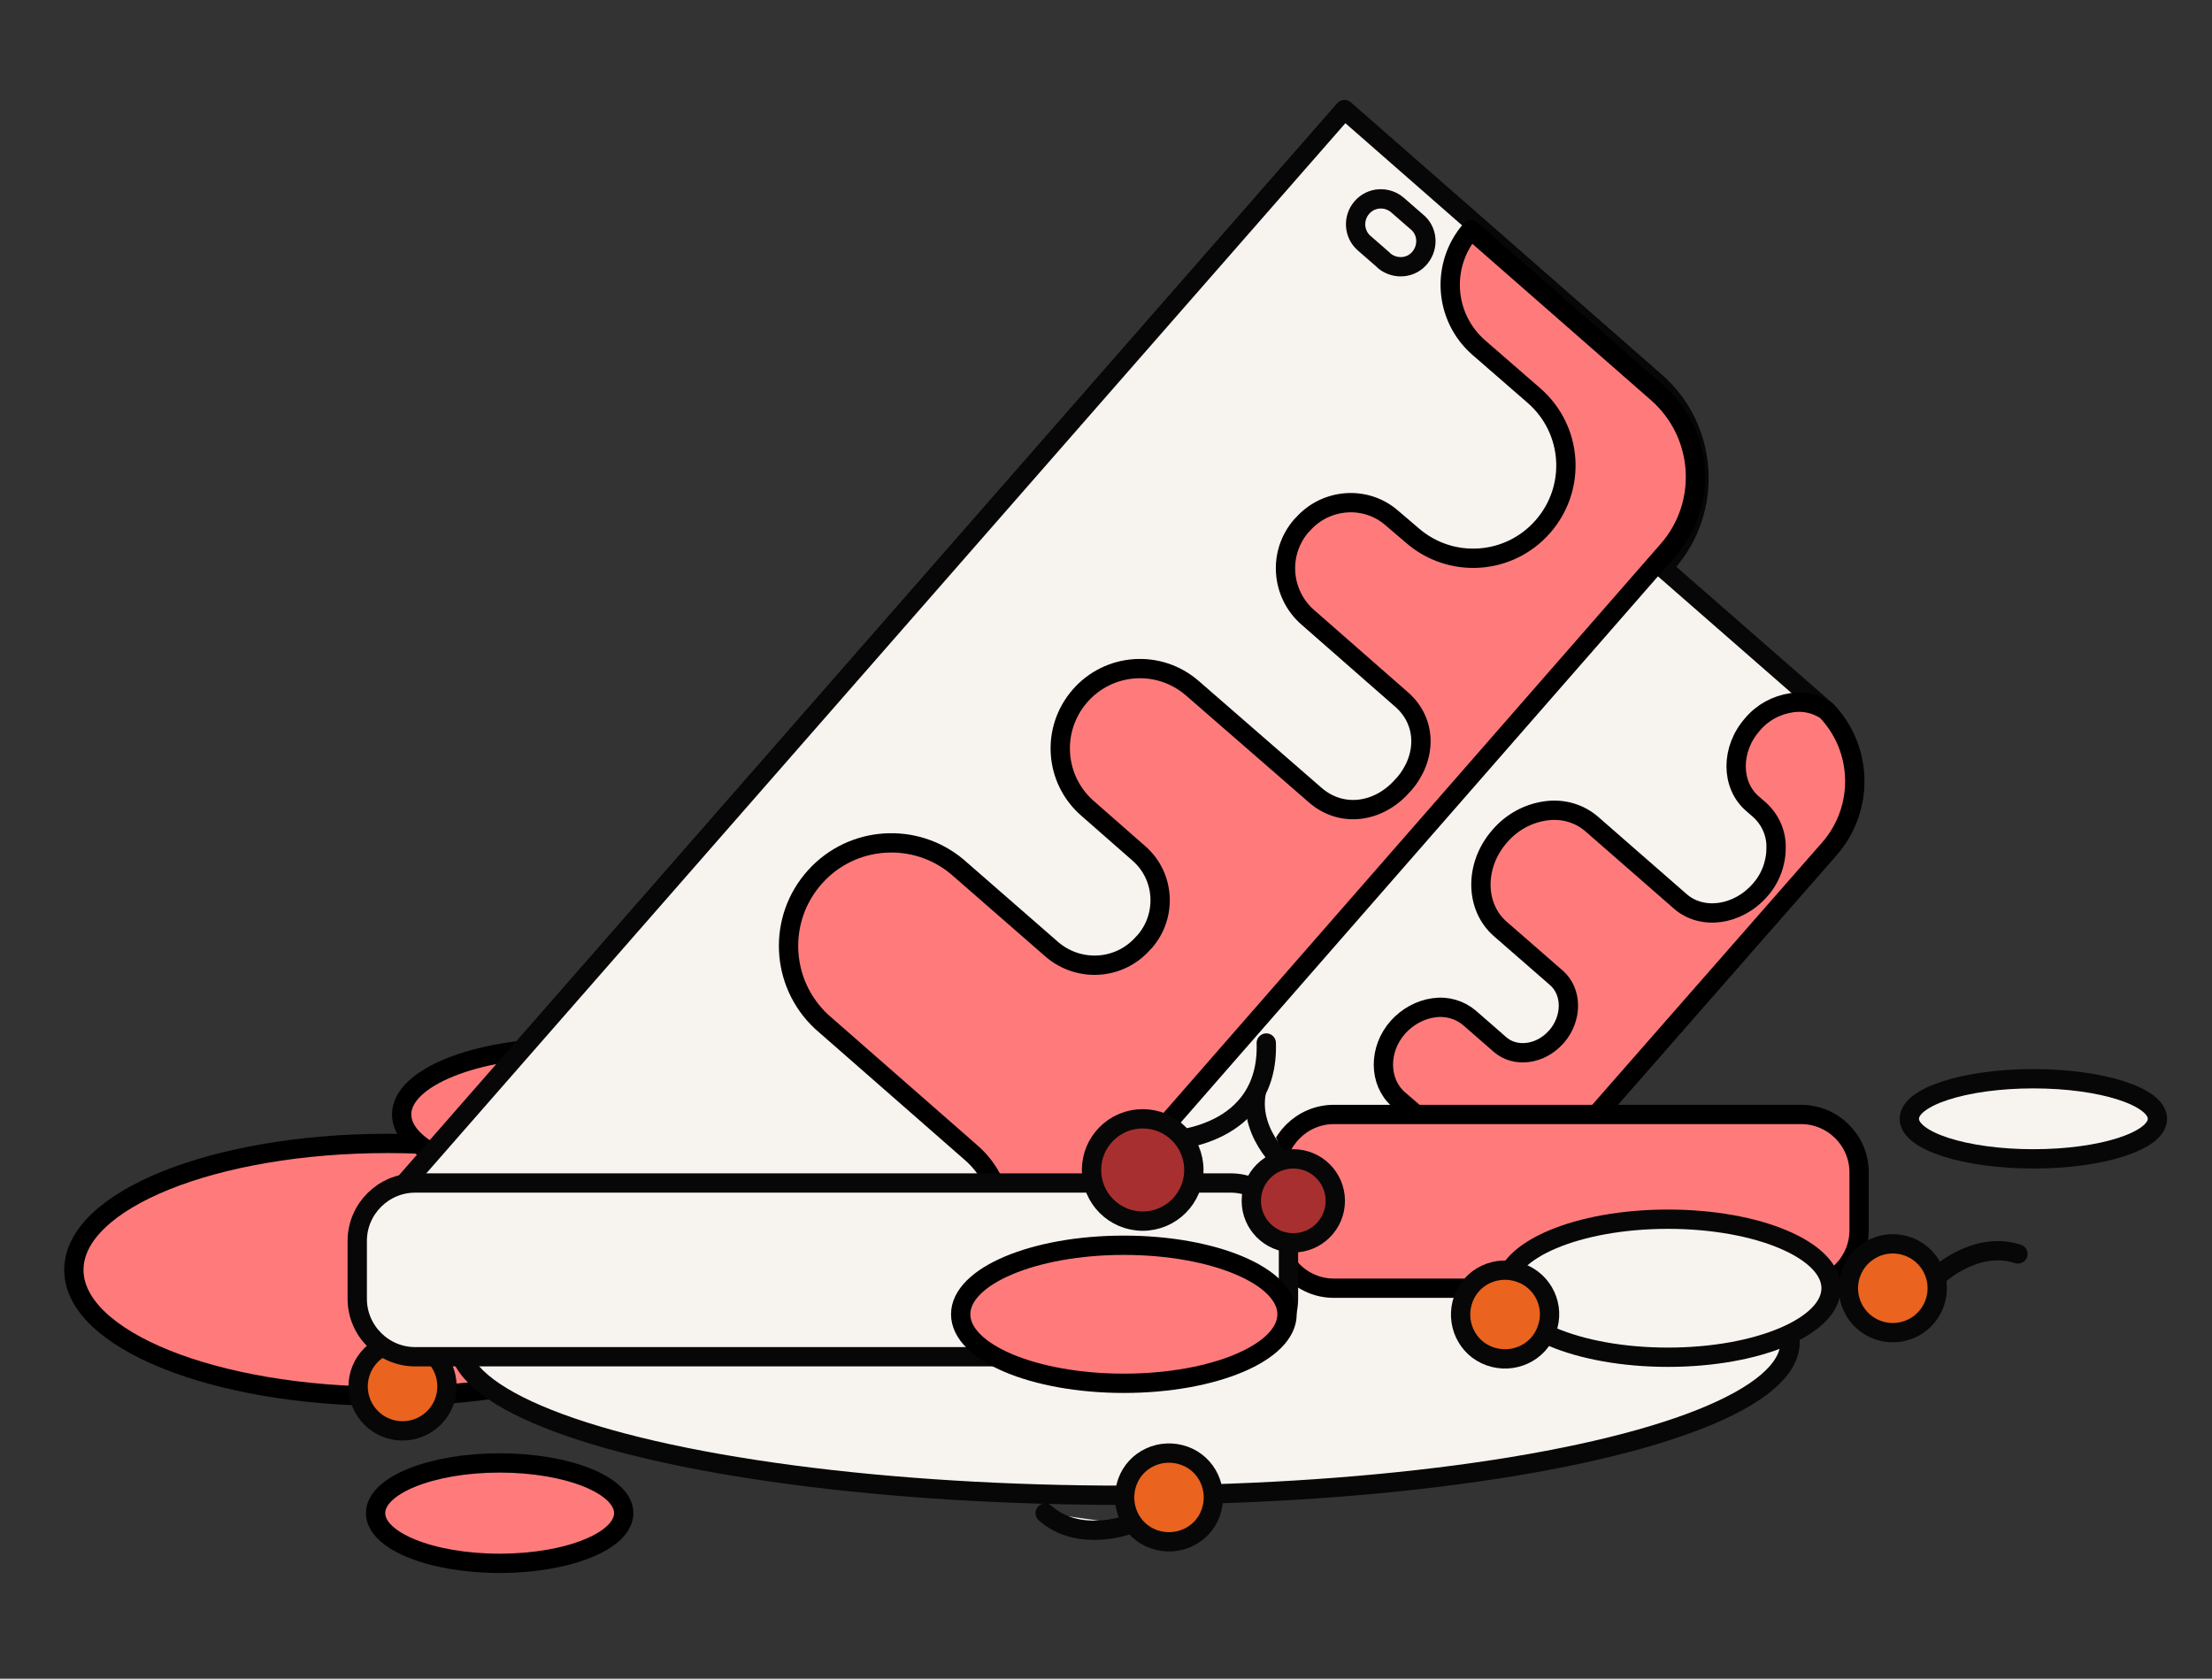 <?xml version="1.0" encoding="utf-8"?>
<!-- Generator: Adobe Illustrator 24.0.2, SVG Export Plug-In . SVG Version: 6.00 Build 0)  -->
<svg version="1.1" xmlns="http://www.w3.org/2000/svg" xmlns:xlink="http://www.w3.org/1999/xlink" x="0px" y="0px"
	 viewBox="0 0 458.2 347.8" style="enable-background:new 0 0 458.2 347.8;" xml:space="preserve">
<rect x="0" y="0" width="458.2" height="347.8" fill="#333333" stroke="none"/>
<style type="text/css">
	.st0{display:none;}
	.st1{display:inline;fill:none;stroke:#070707;stroke-width:4;stroke-linecap:round;stroke-linejoin:round;}
	.st2{display:inline;}
	.st3{fill:#F7F3EF;stroke:#070707;stroke-width:4;stroke-linecap:round;stroke-linejoin:round;}
	.st4{fill:none;stroke:#070707;stroke-width:4;stroke-linecap:round;stroke-linejoin:round;}
	.st5{fill:#FF7B7B;stroke:#000000;stroke-width:4;stroke-linecap:round;stroke-linejoin:round;}
	.st6{fill:#EFAF00;stroke:#000000;stroke-width:4;stroke-linecap:round;stroke-linejoin:round;}
	.st7{fill:#EA631F;stroke:#070707;stroke-width:4;stroke-linecap:round;stroke-linejoin:round;}
	.st8{fill:#A82F2F;stroke:#070707;stroke-width:4;stroke-linecap:round;stroke-linejoin:round;}
</style>
<g id="Layer_1" class="st0">
	<line id="FLOOR" class="st1" x1="545" y1="105.1" x2="-83.2" y2="105.1"/>
	<g id="COOKER" class="st2">
		<rect x="-52.7" y="-254.4" class="st3" width="550.8" height="320.6"/>
		<rect x="-52.7" y="-229.2" class="st3" width="550.8" height="62.9"/>
		<rect x="313.1" y="-166.3" class="st3" width="185.1" height="232.5"/>
		<rect x="332.2" y="-154.3" class="st3" width="147.3" height="187.5"/>
		<rect x="-33.1" y="-154.3" class="st3" width="323.6" height="187.5"/>
		<polygon class="st3" points="498.2,105.1 479.9,105.1 479.5,66.2 498.2,66.2 		"/>
		<polygon class="st3" points="-52.7,105.1 -34.5,105.1 -34.1,66.2 -52.7,66.2 		"/>
		<rect x="294.3" y="66.2" class="st3" width="18.6" height="38.9"/>
		<path class="st3" d="M354.1-143.2h103.6c2.5,0,4.5,2,4.5,4.5v2.7c0,2.5-2,4.5-4.5,4.5H354.1c-2.5,0-4.5-2-4.5-4.5v-2.7
			C349.6-141.2,351.6-143.2,354.1-143.2z"/>
		
			<ellipse transform="matrix(0.161 -0.987 0.987 0.161 518.111 213.637)" class="st3" cx="384.7" cy="-198" rx="10.8" ry="10.8"/>
		
			<ellipse transform="matrix(0.232 -0.973 0.973 0.232 514.48 255.224)" class="st3" cx="418.8" cy="-198.1" rx="10.8" ry="10.8"/>
		<line class="st4" x1="384.7" y1="-198.1" x2="384.7" y2="-208.9"/>
		<line class="st4" x1="418.9" y1="-198.1" x2="418.9" y2="-208.9"/>
		
			<ellipse transform="matrix(0.707 -0.707 0.707 0.707 145.287 -45.339)" class="st3" cx="17.9" cy="-198" rx="10.8" ry="10.8"/>
		
			<ellipse transform="matrix(0.707 -0.707 0.707 0.707 155.307 -21.143)" class="st3" cx="52.1" cy="-198" rx="10.8" ry="10.8"/>
		
			<ellipse transform="matrix(0.232 -0.973 0.973 0.232 277.282 -45.112)" class="st3" cx="110.1" cy="-198.1" rx="10.8" ry="10.8"/>
		
			<ellipse transform="matrix(0.707 -0.707 0.707 0.707 182.324 44.069)" class="st3" cx="144.4" cy="-198.1" rx="10.8" ry="10.8"/>
		
			<ellipse transform="matrix(0.232 -0.973 0.973 0.232 348.132 44.602)" class="st3" cx="202.3" cy="-198.1" rx="10.8" ry="10.8"/>
		
			<ellipse transform="matrix(0.232 -0.973 0.973 0.232 374.421 77.892)" class="st3" cx="236.5" cy="-198.1" rx="10.8" ry="10.8"/>
		<line class="st4" x1="202.4" y1="-198.1" x2="210.6" y2="-191"/>
		<line class="st4" x1="236.6" y1="-198.1" x2="236.6" y2="-208.9"/>
		<line class="st4" x1="17.9" y1="-198.1" x2="27.5" y2="-203.1"/>
		<line class="st4" x1="52.1" y1="-198.1" x2="52.1" y2="-208.9"/>
		<line class="st4" x1="110.1" y1="-198.1" x2="110.1" y2="-208.9"/>
		<line class="st4" x1="144.4" y1="-198.1" x2="144.4" y2="-208.9"/>
		<path class="st3" d="M-15-143.2h283.9c2.2,0,4,1.8,4,4v3.7c0,2.2-1.8,4-4,4H-15c-2.2,0-4-1.8-4-4v-3.7
			C-18.9-141.4-17.2-143.2-15-143.2z"/>
		<polyline class="st3" points="172.1,-254.4 183.9,-263.8 240.1,-263.8 251.9,-254.4 		"/>
		<line class="st4" x1="212" y1="-263.8" x2="212" y2="-254.4"/>
		<polyline class="st3" points="364.5,-254.4 376.3,-263.8 432.6,-263.8 444.4,-254.4 		"/>
		<line class="st4" x1="404.4" y1="-263.8" x2="404.4" y2="-254.4"/>
		<polyline class="st3" points="10.3,-254.4 22.1,-263.8 78.4,-263.8 90.2,-254.4 		"/>
		<line class="st4" x1="50.2" y1="-263.8" x2="50.2" y2="-254.4"/>
	</g>
</g>
<g id="Layer_3">
</g>
<g id="Layer_2">
	<g id="CAKE-2">
		<ellipse class="st5" cx="80.3" cy="263.1" rx="65" ry="26.2"/>
		<ellipse class="st5" cx="117.4" cy="230.9" rx="34.2" ry="13.8"/>
		<ellipse class="st3" cx="232.9" cy="278.1" rx="137.9" ry="31.7"/>
		<path class="st3" d="M345.4,116.5C345.4,116.5,345.4,116.5,345.4,116.5c9.6-11,8.5-27.8-2.5-37.4l-64.4-56.4L81.1,248.3L94,259.6
			l135-10L345.4,116.5z"/>
		<path class="st3" d="M378.9,175.8C378.9,175.8,378.9,175.8,378.9,175.8c7.7-8.8,6.8-22.1-2-29.8l-34.1-29.8L225.9,249.8l94.4-7
			L378.9,175.8z"/>
		<path class="st5" d="M345.5,114c8.4-9.6,7.4-24.2-2.2-32.6l-38.6-33.8c0,0,0,0,0,0c-6.3,7.2-5.6,18.1,1.6,24.4l11.5,10
			c8,7,8.8,19.1,1.8,27.1c-7,8-19.1,8.8-27.1,1.8l-4.1-3.5c0,0,0,0,0,0c-5.4-4.8-13.7-4.2-18.5,1.2l-0.3,0.3c0,0,0,0,0,0
			c-4.9,5.6-4.3,14.1,1.3,19l19.4,17c5.4,4.7,5.2,12.2,0.5,17.6l-0.3,0.3c-4.8,5.5-12.5,6.8-18.1,1.9L247,142.6
			c-6.9-6-17.3-5.3-23.3,1.6c-6,6.9-5.3,17.3,1.6,23.3l10.6,9.3c5.4,4.7,5.9,12.9,1.2,18.3l-0.3,0.3c-4.9,5.6-13.3,6.1-18.9,1.3
			l-19.6-17.1c-8.7-7.3-21.7-6.5-29.4,2c-7.9,8.7-7.3,22.1,1.3,30.1l30.6,26.8c0.3,0.3,0.6,0.5,0.9,0.8c3.5,3.3,5.5,7.7,5.8,12.1
			l19.2-1.4L345.5,114z"/>
		<path class="st3" d="M183,250.1c-2.2-1.9-5.5-1.7-7.4,0.5c-0.8,0.9-1.2,2-1.3,3.1l11.7-0.9L183,250.1z"/>
		<path class="st3" d="M282.1,43c1.9-2.2,5.2-2.4,7.4-0.5c0,0,0,0,0,0l3.9,3.4c2.3,1.8,2.6,5.1,0.8,7.4c-1.8,2.3-5.1,2.6-7.4,0.8
			c-0.1-0.1-0.2-0.2-0.3-0.3l-3.9-3.4C280.4,48.5,280.2,45.2,282.1,43z"/>
		<path class="st6" d="M281.7,244.6c-3.3-2.9-8.7-2.2-12,1.6l-0.2,0.2c-0.1,0.1-0.1,0.2-0.2,0.2l13.6-1L281.7,244.6z"/>
		<path class="st5" d="M379,175.8c7.2-8.3,6.9-20.7-0.7-28.6c-2.1-1.4-4.7-2-7.2-1.6c-3.2,0.5-6,2-8.1,4.5c-4.5,5.1-4.5,12.5,0,16.4
			l1.5,1.3c2.2,2,3.5,4.9,3.4,7.9c0,3.2-1.2,6.4-3.4,8.8c-4.6,5.2-12,6.2-16.5,2.2l-18.2-15.9c-2.6-2.3-6.1-3.3-9.6-2.8
			c-3.7,0.5-7.1,2.4-9.5,5.2c-5.3,6-5.2,14.6,0,19.2l11.7,10.2c3.3,2.9,3.3,8.3,0.1,12.1l-0.2,0.2c-3.2,3.6-8.4,4.3-11.6,1.5
			l-6.3-5.5c-2-1.7-4.7-2.5-7.4-2.1c-2.9,0.4-5.5,1.9-7.4,4c-4.1,4.6-4,11.3,0,14.9L305,241c0.9,0.8,1.5,1.8,1.9,2.8l13.4-1
			L379,175.8z"/>
		
			<ellipse transform="matrix(0.292 -0.957 0.957 0.292 -215.853 282.983)" class="st7" cx="83.2" cy="287.3" rx="9.2" ry="9.2"/>
		<path class="st5" d="M373.1,230.9h-96.8c-6.6,0-12,5.4-12,12v12c0,6.6,5.4,12,12,12h96.8c6.6,0,12-5.4,12-12v-12
			C385.1,236.3,379.7,230.9,373.1,230.9z"/>
		<ellipse class="st3" cx="345.5" cy="266.9" rx="33.8" ry="14.3"/>
		<path class="st3" d="M254.9,245.1H86c-6.6,0-12,5.4-12,12v12c0,6.6,5.4,12,12,12h168.9c6.6,0,12-5.4,12-12v-12
			C266.9,250.5,261.5,245.1,254.9,245.1z"/>
		<path class="st7" d="M314.9,263.7c-4.8-1.7-10.1,0.7-11.8,5.5c-1.7,4.8,0.7,10.1,5.5,11.8s10.1-0.7,11.8-5.5
			C322.2,270.7,319.7,265.4,314.9,263.7z"/>
		<path class="st7" d="M245.3,301.6c-4.8-1.7-10.1,0.7-11.8,5.5c-1.7,4.8,0.7,10.1,5.5,11.8s10.1-0.7,11.8-5.5
			C252.5,308.6,250.1,303.3,245.3,301.6z"/>
		
			<ellipse transform="matrix(0.907 -0.422 0.422 0.907 -76.002 190.21)" class="st7" cx="391.9" cy="266.9" rx="9.2" ry="9.2"/>
		<ellipse class="st5" cx="103.5" cy="313.5" rx="25.7" ry="10.4"/>
		<ellipse class="st3" cx="421.2" cy="231.8" rx="25.7" ry="8.3"/>
		<ellipse class="st5" cx="232.8" cy="272.3" rx="33.8" ry="14.3"/>
		<path class="st4" d="M242.1,236.3c0,0,20.8-0.6,20.2-20.2"/>
		<circle class="st8" cx="236.7" cy="242.4" r="10.6"/>
		<path class="st3" d="M267.2,242.2c0,0-8.6-6.7-7-15.8"/>
		<path class="st3" d="M233.7,315.9c0,0-10.2,3.8-17.2-2.4"/>
		<path class="st4" d="M401.3,264.4c0,0,7.9-7.5,16.7-4.6"/>
		<circle class="st8" cx="267.9" cy="248.8" r="8.7"/>
	</g>
</g>
</svg>
